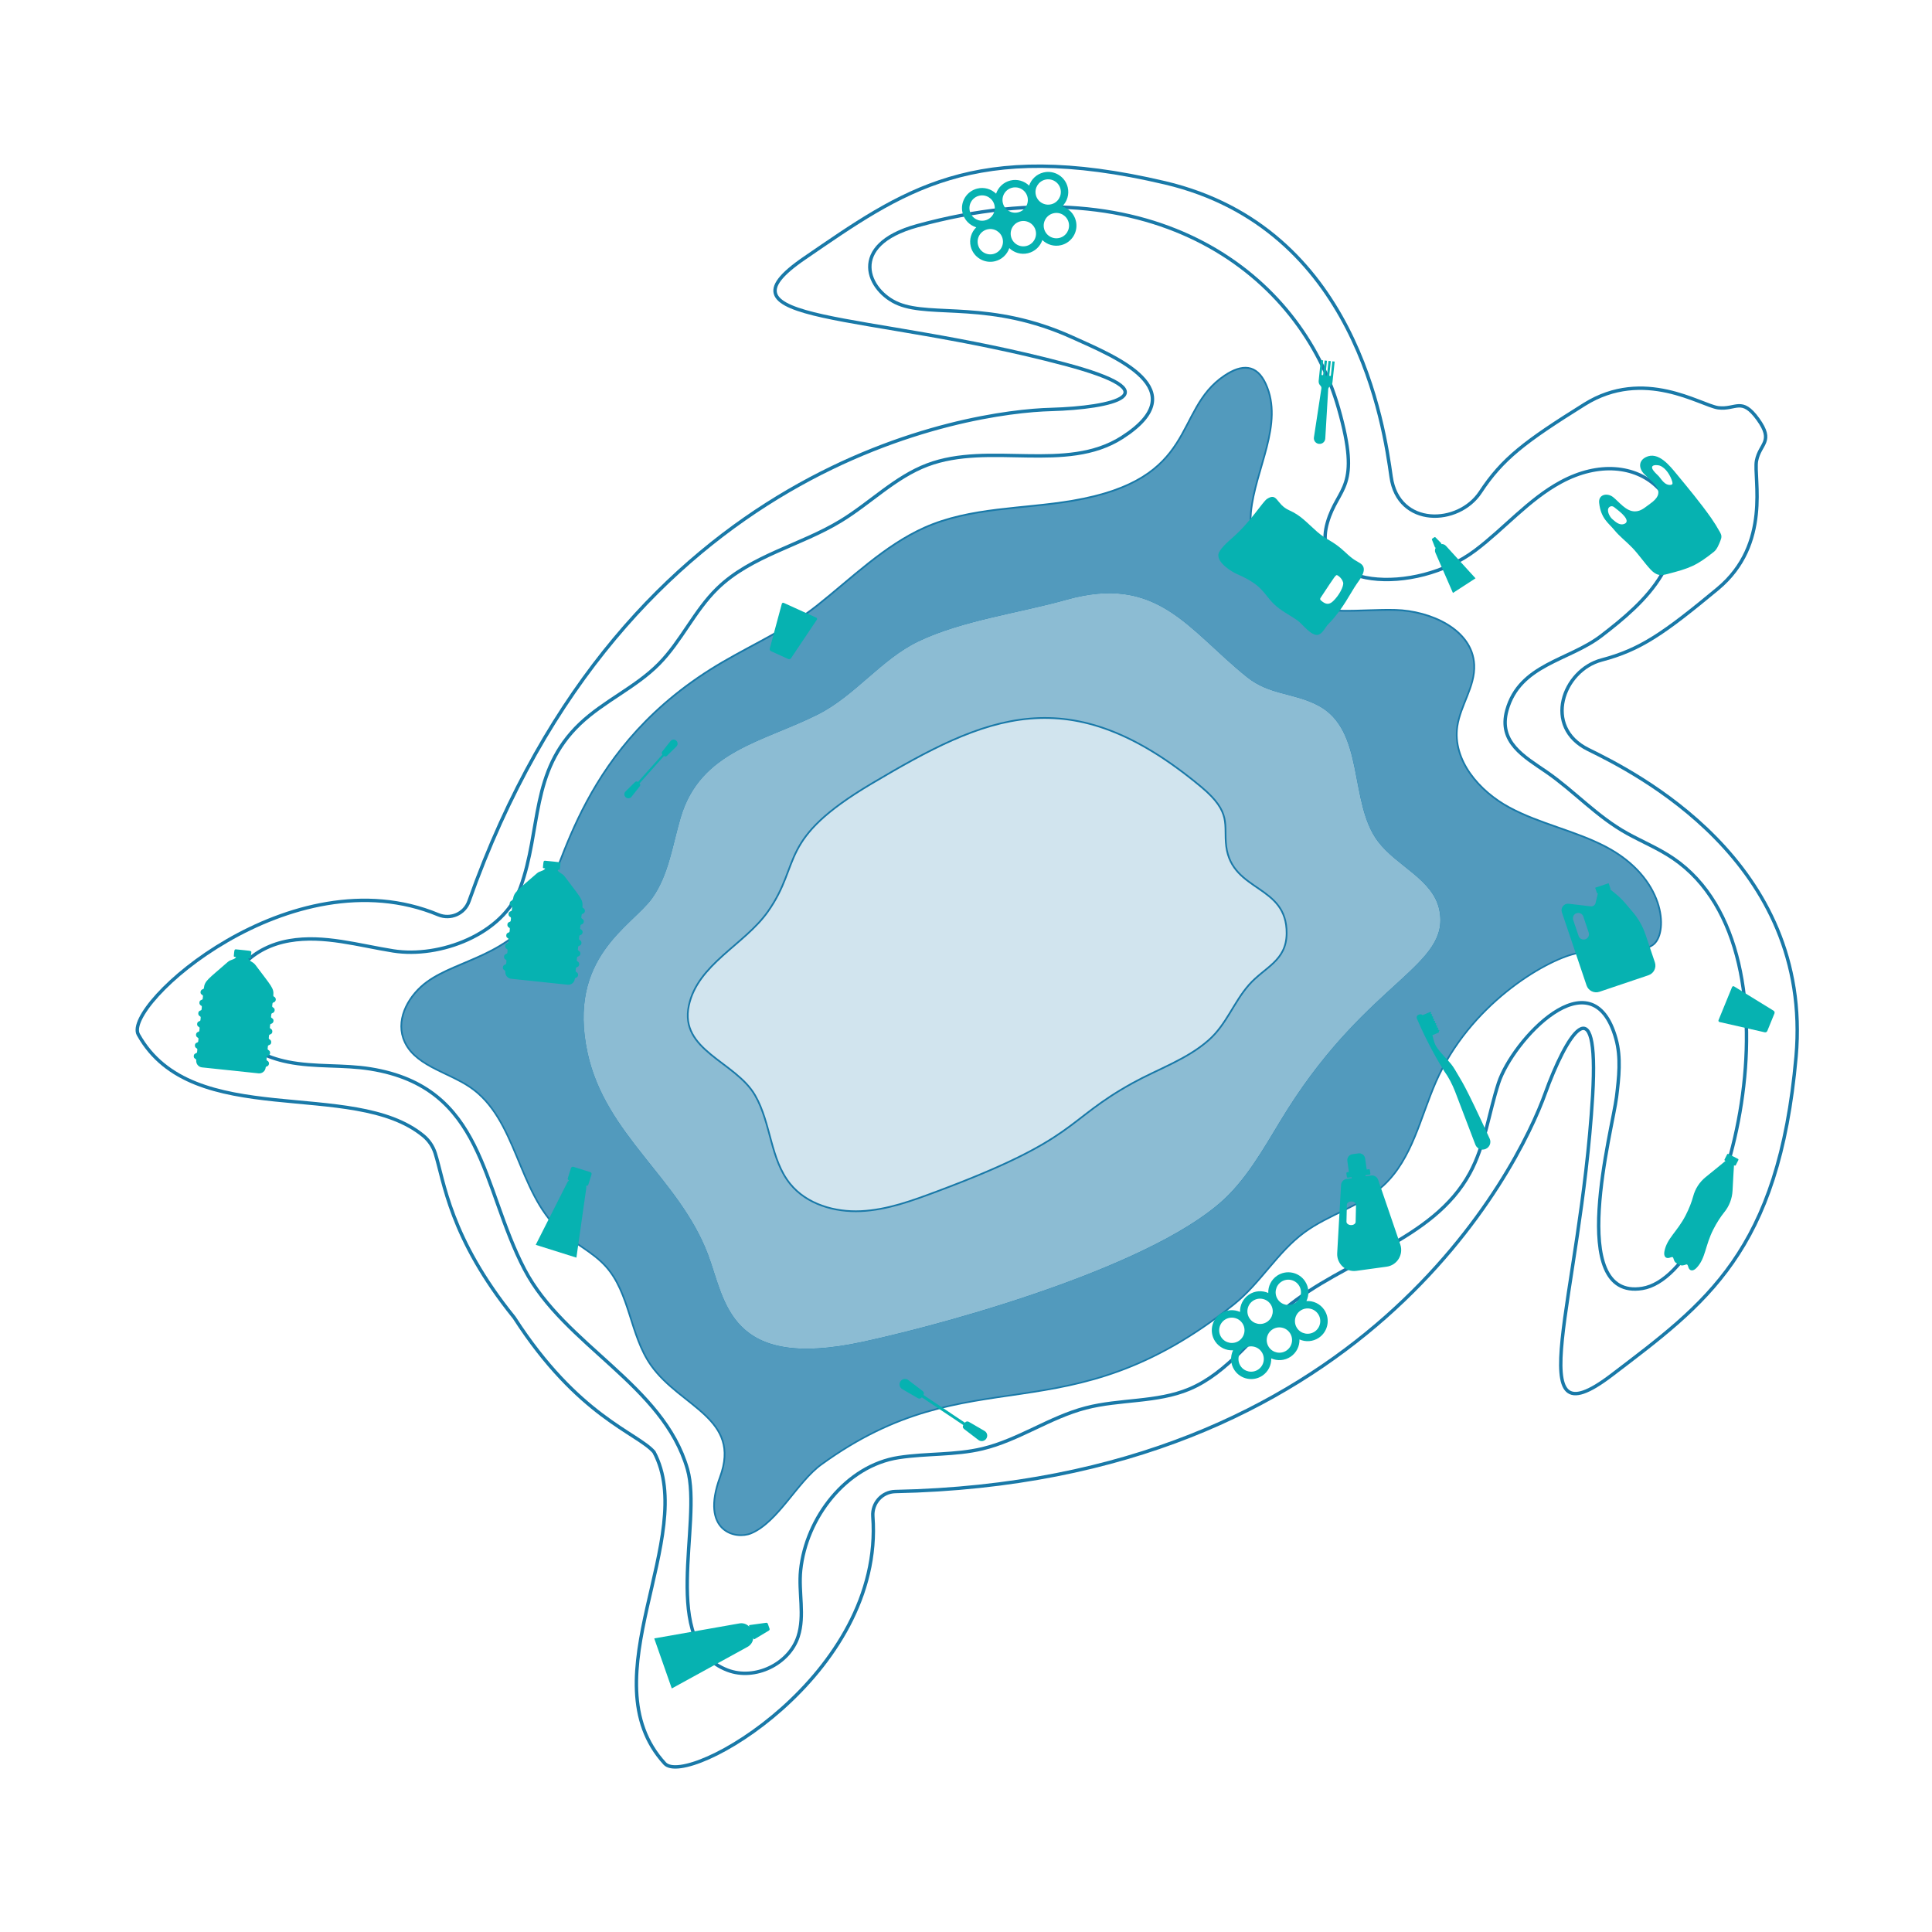 <?xml version="1.0" encoding="utf-8"?>
<!-- Generator: Adobe Illustrator 24.3.0, SVG Export Plug-In . SVG Version: 6.00 Build 0)  -->
<svg version="1.1" xmlns="http://www.w3.org/2000/svg" xmlns:xlink="http://www.w3.org/1999/xlink" x="0px" y="0px"
	 viewBox="0 0 566.93 566.93" style="enable-background:new 0 0 566.93 566.93;" xml:space="preserve">
<style type="text/css">
	.st0{fill:#D1E4EE;}
	.st1{fill:none;stroke:#1979A8;stroke-miterlimit:10;}
	.st2{display:none;}
	.st3{display:inline;}
	.st4{fill:#06B2B1;}
	.st5{display:inline;fill:#06B2B1;}
	.st6{fill:#8CBCD3;}
	.st7{fill:#529ABD;}
	.st8{display:inline;fill:#3086B0;}
	.st9{display:inline;fill:#1979A8;}
</style>
<g id="_x30__x25_">
	<path class="st0" d="M366.67,289.18c-4.46,5.08-6.54,11.53-11.78,16.18c-6.45,5.73-14.91,8.52-22.46,12.7
		c-20.17,11.15-15.38,16.08-57.35,31.77c-7.27,2.72-14.69,5.46-22.45,5.82c-7.76,0.36-16.05-2.05-20.94-8.08
		c-5.92-7.28-5.64-17.88-10.32-26.01c-5.67-9.87-22.33-13.12-19.48-26.53c2.61-12.26,16.45-18.01,23.26-27.71
		c10.08-14.36,2.46-20.97,30.55-37.63c33.39-19.8,58.09-31.39,96.98,1.05c9.2,7.69,6.58,11.16,7.4,17.59
		c1.7,13.32,17.84,10.99,17.72,25.57C377.74,282.17,371.24,283.98,366.67,289.18z"/>
	<path class="st1" d="M466.05,219.93c-13.4-6.59-7.45-23.26,3.93-26.26c11.38-3.01,18.18-7.73,34.07-20.9
		c15.83-13.17,10.45-32.42,11.38-37.57c1.01-5.16,5.23-5.51,0.43-12.18c-4.8-6.65-6.45-2.72-11.67-3.36
		c-5.15-0.72-21.76-11.89-39.22-1.01c-17.53,10.95-24.11,15.96-30.56,25.77c-6.45,9.81-24.12,10.3-26.2-4.51
		c-2.08-14.74-10.24-73.01-66.34-86.26c-56.19-13.23-77.17,2.52-105.72,22.05c-28.63,19.55,17.53,15.54,76.01,31.07
		c33,8.73,13.89,12.88-3.65,13.38c-23.55,0.57-125.11,15.01-170.91,144.35c-1.3,3.65-5.4,5.41-8.98,3.93
		c-43.17-17.97-92.78,26.58-88.02,35.17c15.88,28.52,62.94,12.6,83.65,29.69c1.61,1.33,2.81,3.11,3.45,5.1
		c2.61,8.2,4.24,24.79,23.19,48.24c18.76,29.13,36.09,33.78,41.01,39.45c13.25,24.77-19.68,66.49,3.16,91.4
		c6.67,7.29,64.55-25.86,61.07-72.51c-0.28-3.87,2.69-7.2,6.56-7.29c137.18-2.8,182.82-94.68,190.76-116.89
		c5.94-16.46,15.89-33.35,13.89,0.79c-3.66,60.34-21.97,102.92,5.58,81.95c27.56-21.04,49.03-36.01,54.12-93.47
		C532.1,252.58,479.43,226.52,466.05,219.93z"/>
	<path class="st1" d="M481.94,378.07c-22.56,3.66-8.73-46.72-7.58-56.18c0.69-5.7,1.37-11.57-0.18-17.1
		c-6.96-24.96-30.41,0.59-34.45,13.02c-2.86,8.81-3.98,18.28-8.41,26.43c-10.83,19.94-36.82,25.23-54.24,39.79
		c-9.44,7.88-16.75,18.82-28.09,23.58c-9.52,3.99-20.4,2.93-30.38,5.54c-10.54,2.74-19.73,9.44-30.31,11.97
		c-8.03,1.93-16.44,1.33-24.6,2.59c-15.42,2.39-27.17,17.66-28.76,33.08c-0.67,6.47,1.27,13.22-0.73,19.41
		c-2.64,8.15-12.72,12.96-20.72,9.9c-20.36-7.78-7.23-43.2-11.76-58.99c-7.14-24.85-36.17-36.34-47.82-58.64
		c-12.65-24.21-11.72-53.38-45.18-58.8c-8.02-1.3-16.32-0.44-24.29-2.06c-26.09-5.3-21.33-31.79,0.49-35.57
		c10.11-1.75,20.33,1.4,30.47,3c13.57,2.15,32.26-4.77,37.29-18.56c6.24-17.12,2.79-34.08,17.51-48.1
		c7.03-6.69,16.33-10.65,23.14-17.55c6.58-6.66,10.46-15.64,17.17-22.17c9.9-9.64,24.43-12.6,36.24-19.81
		c8.62-5.25,15.91-12.83,25.36-16.41c18.21-6.9,40.72,2.43,57.12-8.05c22.05-14.1-2.04-23.71-14.39-29.32
		c-24.16-11-41.31-5.87-51.19-9.91c-9.04-3.69-15.2-17.24,5.49-22.92c70.08-19.24,112.65,15,123.63,53.51
		c6.86,24.01-0.14,22.76-3.26,33.62c-5.63,19.62,25.77,21.4,43.35,8.17c8.6-6.47,15.7-14.98,25.16-20.09
		c22.63-12.25,42.13,6.22,29.5,27.35c-4.24,7.09-11.17,12.82-17.65,17.79c-9.48,7.28-23.95,8.31-27.69,21.85
		c-2.59,9.37,5.1,13.59,11.61,18.07c8.17,5.64,14.81,13.14,23.73,18.06c4.48,2.47,9.25,4.44,13.48,7.33
		C531.55,279.53,506.74,374.04,481.94,378.07z"/>
	<path class="st1" d="M485.2,276.81c-3.71,3.32-15.98,1.08-22.98,2.76c-9.44,2.25-31.2,15.21-41.11,37.84
		c-4.57,10.44-6.91,22.49-15.27,30.23c-6.62,6.13-15.95,8.44-23.23,13.79c-7.97,5.86-12.98,14.98-20.7,21.14
		c-49.62,39.62-76.36,14.57-121.02,46.95c-7.09,5.12-12.78,16.92-20.57,20.18c-4.39,1.85-14.57-0.45-8.8-16.17
		c6.43-17.51-11.63-20.79-20.28-33.03c-6.19-8.78-6.12-21.13-13.32-29.09c-3.81-4.23-9.24-6.67-13.45-10.5
		c-12.4-11.29-12.51-32.67-26.38-42.1c-6.84-4.66-16.9-6.42-19.54-14.27c-2.01-5.97,1.81-12.54,6.92-16.24
		c9.09-6.59,24.24-7.49,33.47-22.31c6.77-10.87,11.39-47.18,53.36-71.57c9.77-5.68,18.82-9.57,27.71-16.61
		c9.98-7.91,19.62-17.49,31.35-22.75c13.46-6.02,28.82-5.41,43.36-7.88c37.51-6.37,29.55-26.6,44.76-36.77
		c5.06-3.37,9.15-3.26,11.71,2.32c5.36,11.68-3.12,24.78-4.36,37.58c-0.98,10.15,3.5,21.19,12.49,26
		c9.01,4.81,19.94,2.62,30.17,2.91c10.21,0.3,22.36,5.65,22.86,15.86c0.31,6.26-4.05,11.82-4.96,18.03
		c-1.46,10.06,6.48,19.26,15.45,24.07c8.95,4.82,19.2,6.79,28.22,11.49C488.45,257.81,489.17,273.27,485.2,276.81z"/>
	<path class="st1" d="M377.88,325.46c-5.46,8.62-10.19,17.88-17.33,25.16c-19.61,19.95-79.21,37.04-107.37,43.14
		c-39.54,8.57-40.25-12.07-45.45-25.74c-8.49-22.28-30.08-35-35.29-59.02c-6.11-28.14,13.03-37.18,18.92-45.39
		c4.91-6.87,6-15.67,8.41-23.78c5.82-19.51,24.17-22.07,40.25-30.18c10.89-5.48,18.63-16.22,29.42-21.41
		c12.88-6.19,29.71-8.36,43.49-12.25c26.88-7.57,35.7,8.81,53.02,22.7c6.61,5.29,13.66,4.55,20.82,8.3
		c13.93,7.28,8.91,28.46,17.63,39.96c5.52,7.28,16.15,11.1,17.98,20.06C425.7,283.37,401.9,287.51,377.88,325.46z"/>
	<path class="st1" d="M366.67,289.18c-4.46,5.08-6.54,11.53-11.78,16.18c-6.45,5.73-14.91,8.52-22.46,12.7
		c-20.17,11.15-15.38,16.08-57.35,31.77c-7.27,2.72-14.69,5.46-22.45,5.82c-7.76,0.36-16.05-2.05-20.94-8.08
		c-5.92-7.28-5.64-17.88-10.32-26.01c-5.67-9.87-22.33-13.12-19.48-26.53c2.61-12.26,16.45-18.01,23.26-27.71
		c10.08-14.36,2.46-20.97,30.55-37.63c33.39-19.8,58.09-31.39,96.98,1.05c9.2,7.69,6.58,11.16,7.4,17.59
		c1.7,13.32,17.84,10.99,17.72,25.57C377.74,282.17,371.24,283.98,366.67,289.18z"/>
</g>
<g id="Residuos_1_1_" class="st2">
	<g class="st3">
		<path class="st4" d="M354.23,295.59c-0.96-1.77-2.81-3.01-4.97-3.09c-3.25-0.12-5.99,2.42-6.11,5.67
			c-0.08,2.1,0.95,3.98,2.57,5.09c-1.7,0.98-2.87,2.78-2.94,4.88c-0.08,2.1,0.95,3.99,2.57,5.09c-1.7,0.98-2.87,2.79-2.94,4.89
			c-0.12,3.25,2.42,5.99,5.67,6.11c2.16,0.08,4.09-1.01,5.18-2.71c0.96,1.77,2.81,3.01,4.96,3.09c3.25,0.12,5.99-2.42,6.11-5.67
			c0.08-2.1-0.95-3.99-2.57-5.09c1.7-0.98,2.87-2.78,2.94-4.88c0.08-2.1-0.95-3.98-2.57-5.09c1.7-0.98,2.87-2.78,2.94-4.88
			c0.12-3.25-2.42-5.99-5.67-6.11C357.25,292.8,355.32,293.89,354.23,295.59z M362.15,318.86c-0.08,2.05-1.81,3.65-3.86,3.58
			c-2.05-0.08-3.65-1.81-3.58-3.86c0.08-2.05,1.81-3.65,3.86-3.58C360.63,315.08,362.23,316.81,362.15,318.86z M352.01,318.48
			c-0.08,2.05-1.81,3.65-3.86,3.58c-2.05-0.08-3.65-1.81-3.58-3.86c0.08-2.05,1.81-3.65,3.86-3.58
			C350.48,314.7,352.08,316.42,352.01,318.48z M362.53,308.88c-0.08,2.05-1.81,3.65-3.86,3.58c-2.05-0.08-3.65-1.81-3.58-3.86
			c0.08-2.05,1.81-3.65,3.86-3.58C361,305.1,362.61,306.83,362.53,308.88z M352.38,308.5c-0.08,2.05-1.81,3.65-3.86,3.58
			c-2.05-0.08-3.65-1.81-3.58-3.86c0.08-2.05,1.81-3.65,3.86-3.58C350.85,304.72,352.46,306.45,352.38,308.5z M345.32,298.25
			c0.08-2.05,1.81-3.65,3.86-3.58c2.05,0.08,3.65,1.81,3.58,3.86c-0.08,2.05-1.81,3.65-3.86,3.58
			C346.85,302.03,345.24,300.3,345.32,298.25z M362.9,298.91c-0.08,2.05-1.81,3.65-3.86,3.58c-2.05-0.08-3.65-1.81-3.58-3.86
			c0.08-2.05,1.81-3.65,3.86-3.58C361.38,295.13,362.98,296.86,362.9,298.91z"/>
	</g>
	<path class="st5" d="M207.62,295.1l-2.14,3.13c-0.06,0.09-0.04,0.22,0.05,0.29l0,0c0.09,0.06,0.22,0.04,0.29-0.05l2.14-3.13
		l0.51,0.35l-2.14,3.13c-0.06,0.09-0.04,0.22,0.05,0.29l0,0c0.09,0.06,0.22,0.04,0.29-0.05l2.14-3.13l0.51,0.35l-2.14,3.13
		c-0.06,0.09-0.04,0.22,0.05,0.29l0,0c0.09,0.06,0.22,0.04,0.29-0.05l2.14-3.13l0.52,0.35c-0.57,0.83-2.26,3.32-3.17,4.61
		c-0.31,0.44-0.73,0.65-1.17,0.67c-0.29,0.02-0.56,0.16-0.71,0.4l-6.99,11.28c-0.46,0.74-1.43,0.94-2.15,0.45l-0.03-0.02
		c-0.71-0.49-0.87-1.47-0.35-2.16l8-10.59c0.17-0.23,0.21-0.53,0.12-0.81c-0.13-0.42-0.1-0.89,0.21-1.34
		c0.88-1.33,2.58-3.79,3.15-4.62L207.62,295.1z"/>
	<path class="st5" d="M340.64,215.45c2.38,0.11,4.24,1.57,4.16,3.27c-0.08,1.7-2.07,2.98-4.44,2.87c-1.7-0.08-3.13-0.85-3.79-1.9
		c-0.18-0.28-0.47-0.47-0.81-0.47l-12.21,0c-0.84,0-1.51-0.7-1.47-1.54l0-0.03c0.04-0.84,0.77-1.47,1.6-1.4l12.15,1.12
		c0.33,0.03,0.65-0.12,0.85-0.39C337.45,216.01,338.95,215.37,340.64,215.45z"/>
	<path class="st5" d="M271.69,360.06l-8.13-11.19c-0.69-0.94-1.91-1.33-3.01-0.95l-0.1,0.03l-0.75-2.18
		c-0.11-0.32-0.46-0.5-0.79-0.39l-0.75,0.26l-0.59-1.72l5.37-1.85c0.06-0.02,0.09-0.09,0.07-0.15l-0.01-0.01
		c-0.24-0.71-1.02-1.09-1.73-0.84l-7.64,2.62c-0.2,0.07-0.31,0.29-0.24,0.49l0.23,0.68c0.07,0.2,0.29,0.31,0.49,0.24l1.65-0.57
		l0.59,1.72l-0.75,0.26c-0.32,0.11-0.5,0.46-0.39,0.79l0.75,2.18l-0.1,0.03c-1.1,0.38-1.83,1.43-1.79,2.6l0.46,13.82
		c0.11,3.26,3.17,5.75,6.33,4.94c0.14-0.04,0.28-0.08,0.42-0.13l8.02-2.75c0.14-0.05,0.28-0.1,0.41-0.16
		C272.72,366.54,273.61,362.7,271.69,360.06z"/>
	<path class="st5" d="M366.73,272.6c-0.15,0.02-0.29-0.1-0.31-0.25l-0.05-0.46c-0.15-1.5,0.04-3.01,0.58-4.42l1.86-4.95
		c0.07-0.19,0.24-0.32,0.44-0.34l0.21-0.02l-0.03-0.31l-0.07,0.01c-0.08,0.01-0.16-0.05-0.16-0.13l-0.09-0.91
		c-0.03-0.27,0.17-0.51,0.44-0.54l2.05-0.21c0.27-0.03,0.51,0.17,0.54,0.44l0.09,0.91c0.01,0.08-0.05,0.16-0.13,0.16l-0.07,0.01
		l0.03,0.31l0.26-0.03c0.2-0.02,0.4,0.07,0.5,0.25l2.82,4.48c0.8,1.27,1.3,2.71,1.45,4.21l0.05,0.46c0.02,0.15-0.1,0.29-0.25,0.3
		l0,0l0.26,2.58h0c0.15-0.02,0.29,0.1,0.3,0.25l0.13,1.31c0.02,0.15-0.1,0.29-0.25,0.3h0l0.26,2.58l0,0c0.15-0.02,0.29,0.1,0.3,0.25
		l0.13,1.3c0.02,0.15-0.1,0.29-0.25,0.3h0l0.26,2.58l0,0c0.15-0.02,0.29,0.1,0.3,0.25l0.48,4.75c0.12,1.2-0.75,2.27-1.95,2.4
		l-6.36,0.65c-1.2,0.12-2.27-0.75-2.39-1.95l-0.48-4.75c-0.02-0.15,0.1-0.29,0.25-0.31h0l-0.26-2.58h0
		c-0.15,0.02-0.29-0.1-0.31-0.25l-0.13-1.3c-0.02-0.15,0.1-0.29,0.25-0.31h0l-0.26-2.58l0,0c-0.15,0.02-0.29-0.1-0.31-0.25
		l-0.13-1.3c-0.02-0.15,0.1-0.29,0.25-0.31h0L366.73,272.6L366.73,272.6z"/>
	<path class="st5" d="M255.23,237.91l-3.73-1.81c-0.11-0.05-0.25-0.01-0.3,0.1l0,0c-0.05,0.11-0.01,0.25,0.1,0.3l3.73,1.81
		l-0.3,0.61l-3.73-1.81c-0.11-0.05-0.25-0.01-0.3,0.1l0,0c-0.05,0.11-0.01,0.25,0.1,0.3l3.73,1.81l-0.3,0.61l-3.73-1.81
		c-0.11-0.05-0.25-0.01-0.3,0.1l0,0c-0.05,0.11-0.01,0.25,0.1,0.3l3.73,1.81l-0.3,0.62c-1-0.48-3.96-1.91-5.5-2.68
		c-0.53-0.27-0.82-0.69-0.92-1.16c-0.07-0.31-0.26-0.58-0.55-0.7l-13.35-5.73c-0.87-0.37-1.25-1.4-0.84-2.25l0.02-0.03
		c0.41-0.85,1.45-1.19,2.29-0.74l12.77,6.93c0.28,0.15,0.61,0.14,0.89,0c0.43-0.21,0.94-0.25,1.48,0c1.58,0.74,4.52,2.17,5.51,2.66
		L255.23,237.91z"/>
</g>
<g id="_x32_5_x25_">
	<path class="st6" d="M422.36,267.01c-1.83-8.96-12.46-12.78-17.98-20.06c-8.72-11.5-3.71-32.68-17.63-39.96
		c-7.16-3.75-14.21-3-20.82-8.3c-17.31-13.89-26.13-30.28-53.02-22.71c-13.78,3.89-30.61,6.06-43.49,12.25
		c-10.79,5.19-18.53,15.93-29.42,21.41c-16.08,8.11-34.43,10.67-40.25,30.18c-2.41,8.11-3.5,16.91-8.41,23.78
		c-5.89,8.21-25.03,17.24-18.92,45.39c5.22,24.02,26.8,36.74,35.29,59.02c5.2,13.67,5.92,34.31,45.45,25.74
		c28.16-6.1,87.76-23.2,107.37-43.14c7.15-7.28,11.87-16.54,17.33-25.16C401.9,287.51,425.7,283.37,422.36,267.01z M366.67,289.18
		c-4.46,5.08-6.54,11.53-11.78,16.18c-6.45,5.73-14.91,8.52-22.46,12.7c-20.17,11.15-15.38,16.08-57.35,31.77
		c-7.27,2.72-14.69,5.46-22.45,5.82c-7.76,0.36-16.05-2.05-20.94-8.08c-5.92-7.28-5.64-17.88-10.32-26.01
		c-5.67-9.87-22.33-13.12-19.48-26.53c2.61-12.26,16.45-18.01,23.26-27.71c10.08-14.36,2.46-20.97,30.55-37.63
		c33.38-19.8,58.09-31.39,96.98,1.05c9.2,7.69,6.58,11.16,7.4,17.59c1.7,13.32,17.84,10.99,17.72,25.57
		C377.74,282.17,371.24,283.98,366.67,289.18z"/>
</g>
<g id="Residuos_2_1_" class="st2">
	<path class="st5" d="M317.29,360.71l20.39-2.29c0.34-0.04,0.65,0.21,0.69,0.55l0,0.01c0.04,0.34-0.21,0.65-0.55,0.69l-1.92,0.22
		l-0.73,16.94c-0.04,1.02-0.82,1.86-1.84,1.97l-7.28,0.82c-1.01,0.11-1.96-0.53-2.23-1.51l-4.46-16.36l-1.92,0.22
		c-0.34,0.04-0.65-0.21-0.69-0.55l0-0.01C316.7,361.06,316.95,360.75,317.29,360.71z"/>
	<path class="st5" d="M181.47,306.75l-8.11,8.02c-0.68,0.68-1.73,0.83-2.58,0.37l-0.07-0.04l-0.9,1.68
		c-0.13,0.25-0.44,0.34-0.69,0.21l-0.58-0.31l-0.71,1.32l4.13,2.22c0.05,0.03,0.06,0.09,0.04,0.13l-0.01,0.01
		c-0.29,0.55-0.97,0.75-1.52,0.46l-5.87-3.15c-0.16-0.08-0.21-0.28-0.13-0.43l0.28-0.52c0.08-0.16,0.28-0.21,0.43-0.13l1.27,0.68
		l0.71-1.32l-0.58-0.31c-0.25-0.13-0.34-0.44-0.21-0.69l0.9-1.68l-0.07-0.04c-0.85-0.46-1.3-1.41-1.11-2.36l2.21-11.19
		c0.52-2.64,3.34-4.25,5.81-3.18c0.11,0.05,0.22,0.1,0.33,0.16l6.16,3.31c0.11,0.06,0.21,0.12,0.31,0.19
		C183.17,301.61,183.38,304.86,181.47,306.75z"/>
	<path class="st5" d="M182.69,336.26c-0.61-0.2-1.35,0.21-1.91,0.61c-0.94,0.67-2.23,1.51-1.23,2.64c0.75,0.84,2.46,0.73,2.78,2
		c0.17,0.66-0.25,1.35-0.11,2.01c0.18,0.85,1.18,1.25,2.04,1.34c0.87,0.09,1.81,0.03,2.53,0.53c1.18,0.83,1.11,2.71,2.2,3.65
		c0.97,0.84,2.47,0.63,3.61,1.23c1.22,0.63,1.79,2.03,2.57,3.16c0.78,1.13,2.28,2.11,3.46,1.4c0.93-0.56,1.23-1.95,2.27-2.25
		c0.55-0.16,1.26,0.02,1.63-0.42c0.26-0.3,0.21-0.75,0.14-1.15c-0.23-1.38-0.46-2.78-1-4.08c-0.53-1.3-1.4-2.5-2.63-3.18
		c-0.9-0.5-1.96-0.69-2.82-1.24c-1.84-1.17-2.34-3.47-3.54-5.15c-1.15-1.62-3.73-3.04-5.53-3.81c-0.53,0.87-0.77,1.9-0.68,2.92
		c-0.59-0.4-1.18-0.8-1.77-1.2c-0.66,0.07-0.44,1.45-1.11,1.49c-0.27,0.01-0.46-0.24-0.69-0.38
		C182.86,336.33,182.77,336.29,182.69,336.26z"/>
	<path class="st5" d="M363.53,207.46c-0.81,0.21-1.34,1.17-1.68,2c-0.57,1.39-1.41,3.22,0.48,3.77c1.42,0.41,3.22-0.9,4.46,0.27
		c0.64,0.61,0.66,1.66,1.28,2.3c0.79,0.82,2.17,0.56,3.19,0.06c1.02-0.5,2.03-1.22,3.16-1.17c1.88,0.09,3.11,2.22,4.97,2.51
		c1.66,0.26,3.17-1.02,4.84-1.16c1.79-0.15,3.38,1,5.03,1.7c1.65,0.7,3.99,0.74,4.8-0.86c0.64-1.26,0-3.01,0.95-4.06
		c0.5-0.56,1.41-0.85,1.51-1.59c0.07-0.51-0.29-0.98-0.64-1.36c-1.21-1.37-2.44-2.75-3.93-3.81c-1.49-1.06-3.29-1.79-5.11-1.69
		c-1.34,0.08-2.64,0.6-3.98,0.59c-2.84-0.02-4.99-2.21-7.48-3.23c-2.4-0.99-6.24-0.77-8.75-0.37c0.02,1.33,0.47,2.64,1.27,3.7
		c-0.93-0.03-1.86-0.06-2.78-0.1c-0.68,0.53,0.52,1.91-0.19,2.41c-0.29,0.2-0.68,0.06-1.03,0.05
		C363.77,207.41,363.65,207.43,363.53,207.46z"/>
	<path class="st5" d="M239.96,391.25c0.19,0.14,0.23,0.41,0.1,0.61l6.45,4.31c0.13-0.19,0.4-0.25,0.6-0.14l2.45,1.42
		c0.42,0.24,0.55,0.79,0.28,1.19l-0.01,0.02c-0.27,0.4-0.82,0.5-1.21,0.2l-2.25-1.72c-0.19-0.14-0.23-0.41-0.1-0.61l-6.45-4.31
		c-0.13,0.19-0.4,0.26-0.6,0.14l-2.45-1.42c-0.42-0.24-0.55-0.79-0.28-1.19l0.01-0.02c0.27-0.4,0.82-0.5,1.21-0.2L239.96,391.25z"/>
	<path class="st5" d="M188.12,268.84c0.17,0.13,0.21,0.36,0.09,0.54l5.73,3.83c0.12-0.17,0.35-0.23,0.53-0.12l2.18,1.26
		c0.37,0.22,0.48,0.7,0.25,1.06l-0.01,0.01c-0.24,0.36-0.73,0.44-1.07,0.18l-2-1.53c-0.17-0.13-0.21-0.36-0.09-0.54l-5.73-3.83
		c-0.12,0.17-0.35,0.23-0.53,0.12l-2.18-1.26c-0.37-0.22-0.48-0.7-0.25-1.06l0.01-0.01c0.24-0.36,0.73-0.44,1.07-0.18L188.12,268.84
		z"/>
	<path class="st5" d="M306.45,193.19c3.72-4.47,2.96-7.61,3.35-10.87c0.41-3.41,0-6.15,0.16-9.59c0.16-3.52,0.95-6.97,1.13-10.49
		c0.06-1.19-0.04-2.44-0.65-3.46c-0.58-0.97-1.56-1.62-2.52-2.21c-7.15-4.42-9.61-5.64-17.94-6.74c-1.44-0.19-3.28,0.59-4.6,1.13
		c-0.54,0.22-1.09,0.48-1.47,0.92c-0.36,0.41-0.54,0.95-0.7,1.47c-0.61,1.94-1.11,3.91-1.5,5.9c-1.33,6.78-2.11,13.72-2.93,20.61
		c-0.46,3.94-1.46,10.83,3.36,12.59c2.93,1.07,4.97-0.91,4.99-4.13c0.02-5.64-0.81-10.43,6.51-8.98c2.19,0.44,4.29,0.42,5.92,2.14
		c2.3,2.42,1.47,6.67,1.75,9.54C301.58,193.72,304.39,195.67,306.45,193.19z M282.82,188.33c-0.71,0.03-1.73-1.22-1.98-1.79
		c-0.99-2.24-0.06-5.52,1.09-7.53c0.44-0.77,0.87-0.73,1.31-0.34c1.56,1.37,0.92,3.5,0.71,5.27c-0.01,0.07-0.01,0.17-0.02,0.27
		C283.89,185.39,284.1,188.28,282.82,188.33z M307.39,185.66c0.05,1.26-0.84,3.95-2.5,3.75c-0.46-0.06-0.88-0.38-1.06-0.81
		c-0.1-0.24-0.12-0.51-0.15-0.77c-0.11-1.29-0.84-6.31,0.93-6.88c0.27-0.09,0.57-0.03,0.84,0.08c1.7,0.66,1.86,2.64,1.92,4.25
		C307.38,185.41,307.38,185.53,307.39,185.66z"/>
</g>
<g id="_x35_0_x25_">
	<path class="st7" d="M471.06,248.69c-9.01-4.71-19.26-6.67-28.22-11.49c-8.96-4.81-16.91-14.01-15.45-24.07
		c0.91-6.21,5.28-11.77,4.96-18.03c-0.5-10.21-12.65-15.56-22.86-15.86c-10.22-0.29-21.15,1.9-30.17-2.91
		c-8.99-4.81-13.47-15.85-12.49-26c1.23-12.8,9.72-25.9,4.36-37.58c-2.56-5.58-6.65-5.69-11.71-2.32
		c-15.21,10.16-7.25,30.39-44.76,36.77c-14.54,2.47-29.9,1.86-43.36,7.88c-11.73,5.26-21.37,14.84-31.35,22.75
		c-8.89,7.04-17.94,10.93-27.71,16.61c-41.97,24.39-46.59,60.7-53.36,71.57c-9.23,14.82-24.38,15.73-33.47,22.31
		c-5.11,3.7-8.94,10.27-6.92,16.24c2.64,7.84,12.7,9.61,19.54,14.27c13.86,9.43,13.98,30.81,26.38,42.1
		c4.21,3.83,9.63,6.27,13.45,10.5c7.2,7.96,7.13,20.31,13.32,29.09c8.65,12.24,26.72,15.51,20.28,33.03
		c-5.77,15.71,4.41,18.02,8.8,16.17c7.79-3.26,13.48-15.06,20.57-20.18c44.66-32.38,71.4-7.33,121.02-46.95
		c7.72-6.16,12.73-15.28,20.7-21.14c7.28-5.35,16.61-7.66,23.23-13.79c8.36-7.74,10.7-19.79,15.27-30.23
		c9.91-22.63,31.67-35.58,41.11-37.84c7-1.67,19.26,0.57,22.98-2.76C489.17,273.27,488.45,257.81,471.06,248.69z M377.88,325.46
		c-5.46,8.62-10.19,17.88-17.33,25.16c-19.61,19.95-79.22,37.04-107.37,43.14c-39.54,8.57-40.25-12.07-45.45-25.74
		c-8.49-22.28-30.08-35-35.29-59.02c-6.11-28.14,13.03-37.18,18.92-45.39c4.91-6.87,6-15.67,8.41-23.78
		c5.82-19.51,24.17-22.07,40.25-30.18c10.89-5.48,18.63-16.22,29.42-21.41c12.88-6.19,29.71-8.36,43.49-12.25
		c26.88-7.57,35.7,8.81,53.02,22.71c6.61,5.29,13.66,4.55,20.82,8.3c13.93,7.28,8.91,28.46,17.63,39.96
		c5.52,7.28,16.15,11.1,17.98,20.06C425.7,283.37,401.9,287.51,377.88,325.46z"/>
</g>
<g id="Residuos_3">
	<path class="st4" d="M458.32,267.69c11.39,33.76-3.13-9.29,7.24,21.47c0.53,1.56,2.22,2.4,3.78,1.87l14.4-4.86
		c1.56-0.53,2.4-2.22,1.87-3.78l-2.74-8.13c-0.82-2.43-2.09-4.68-3.75-6.63l-2.29-2.69c-0.76-0.9-1.61-1.73-2.52-2.48l-1.87-1.53
		l0.18-0.06l-0.58-1.7l-3.95,1.33l0.57,1.7l0.23-0.08l-0.68,2.85c-0.15,0.64-0.76,1.07-1.42,0.99l-6.49-0.76
		C458.95,265.06,457.88,266.38,458.32,267.69z M466.19,273.65c0.27,0.81-0.16,1.69-0.97,1.96l-0.03,0.01
		c-0.81,0.27-1.69-0.16-1.96-0.97l-1.59-4.71c-0.27-0.81,0.16-1.69,0.98-1.96l0.03-0.01c0.81-0.27,1.69,0.16,1.96,0.97
		L466.19,273.65z"/>
	<path class="st4" d="M166.39,347.15c0.14-0.3,0.33-0.56,0.56-0.78c-0.27-0.11-0.42-0.39-0.33-0.66l0.94-2.98
		c0.09-0.28,0.4-0.43,0.7-0.34l4.94,1.56c0.3,0.09,0.47,0.4,0.38,0.68l-0.94,2.98c-0.08,0.26-0.37,0.41-0.65,0.35
		c0.06,0.31,0.07,0.63,0.01,0.96l-2.85,20.08c0,0.02-0.03,0.04-0.05,0.03l-11.85-3.73c-0.02-0.01-0.03-0.03-0.02-0.06L166.39,347.15
		z"/>
	<path class="st4" d="M149.56,265.05c0.05-0.43,0.35-0.72,0.7-0.8c0.15-0.03,0.26-0.14,0.28-0.32c0.23-2.16,1.23-2.59,7-7.65
		c0.89-0.78,1.91-0.63,2.41-1.38c0.14-0.21-0.68,0.04-0.63-0.38c0.15-1.45,0.09-2.01,0.62-1.95c4.24,0.45,4.58,0.34,4.52,0.89
		c-0.17,1.56-0.12,1.82-0.42,1.79c-0.23-0.02-0.5-0.09-0.45,0.04c0.34,0.84,1.36,0.9,2.07,1.85c4.64,6.21,5.48,6.8,5.25,8.94
		c-0.02,0.18,0.07,0.31,0.21,0.37c0.77,0.36,0.66,1.52-0.18,1.71c-0.32,0.08-0.28,0.34-0.36,1.07c-0.05,0.47,0.82,0.37,0.72,1.26
		c-0.05,0.43-0.35,0.72-0.7,0.8c-0.32,0.08-0.28,0.34-0.36,1.07c-0.05,0.47,0.82,0.37,0.72,1.26c-0.05,0.43-0.35,0.72-0.7,0.8
		c-0.15,0.03-0.26,0.15-0.28,0.3c-0.08,0.73-0.17,0.98,0.13,1.12c0.33,0.15,0.56,0.5,0.51,0.93c-0.09,0.89-0.92,0.61-0.97,1.08
		c-0.08,0.73-0.17,0.98,0.13,1.12c0.33,0.15,0.56,0.5,0.51,0.93c-0.09,0.89-0.92,0.62-0.97,1.08c-0.08,0.74-0.17,0.98,0.13,1.12
		c0.33,0.15,0.56,0.5,0.51,0.93c-0.09,0.89-0.92,0.62-0.97,1.09c-0.08,0.73-0.17,0.98,0.13,1.12c0.78,0.36,0.65,1.52-0.18,1.71
		c-0.32,0.07-0.29,0.46-0.28,0.32c-0.11,1.05-1.05,1.8-2.09,1.69c-0.17-0.02-16.73-1.76-16.59-1.75c-1.04-0.11-1.8-1.05-1.69-2.09
		c0.05-0.52-0.82-0.37-0.72-1.3c0.09-0.89,0.92-0.61,0.97-1.09c0.08-0.73,0.17-0.98-0.13-1.12c-0.33-0.15-0.56-0.5-0.51-0.93
		c0.09-0.89,0.92-0.61,0.97-1.08c0.08-0.73,0.17-0.98-0.13-1.12c-0.77-0.36-0.66-1.52,0.18-1.71c0.32-0.08,0.28-0.34,0.36-1.07
		c0.05-0.48-0.82-0.36-0.72-1.28c0.09-0.89,0.92-0.61,0.97-1.09c0.08-0.73,0.17-0.98-0.13-1.12c-0.33-0.15-0.56-0.5-0.51-0.93
		c0.09-0.89,0.92-0.62,0.97-1.08c0.08-0.73,0.17-0.98-0.13-1.12c-0.33-0.15-0.56-0.5-0.51-0.93c0.09-0.89,0.92-0.61,0.97-1.08
		l0.08-0.77C150.33,265.84,149.47,265.94,149.56,265.05z"/>
	<path class="st4" d="M427,320.34l5.94,15.57c0.47,1.18,1.82,1.75,2.99,1.25l0.04-0.02c1.17-0.5,1.69-1.87,1.16-3.02
		c-7.65-16.62-8.04-16.48-9.7-19.41c-0.64-1.14-1.35-2.24-2.24-3.2c-4.3-4.65-4-4.55-4.85-7.6c-0.02-0.07,0-0.14,0.06-0.16l1.7-0.73
		c0.12-0.05,0.18-0.2,0.13-0.32l0,0c-0.03-0.06,0-0.13,0.06-0.16h0c0.06-0.03,0.09-0.1,0.06-0.16l-0.05-0.11
		c-0.03-0.06-0.1-0.09-0.16-0.06l0,0c-0.06,0.03-0.13,0-0.16-0.06l-0.05-0.11c-0.03-0.06,0-0.13,0.06-0.16l0,0
		c0.06-0.03,0.09-0.1,0.06-0.16l-0.05-0.11c-0.03-0.06-0.1-0.09-0.16-0.06l0,0c-0.06,0.03-0.13,0-0.16-0.06l-0.05-0.11
		c-0.03-0.06,0-0.14,0.06-0.16l0,0c0.06-0.03,0.09-0.1,0.06-0.16l-0.05-0.11c-0.03-0.06-0.1-0.09-0.16-0.06l0,0
		c-0.06,0.03-0.13,0-0.16-0.06l-0.05-0.11c-0.03-0.06,0-0.13,0.06-0.16l0,0c0.06-0.03,0.09-0.1,0.06-0.16l-0.05-0.11
		c-0.03-0.06-0.1-0.09-0.16-0.06l0,0c-0.06,0.03-0.13,0-0.16-0.06l-0.05-0.11c-0.03-0.06,0-0.13,0.06-0.16l0,0
		c0.06-0.03,0.09-0.1,0.06-0.16l-0.05-0.11c-0.03-0.06-0.1-0.09-0.16-0.06l0,0c-0.06,0.03-0.13,0-0.16-0.06l-0.05-0.11
		c-0.03-0.06,0-0.13,0.06-0.16l0,0c0.06-0.03,0.09-0.1,0.06-0.16l-0.05-0.11c-0.03-0.06-0.1-0.09-0.16-0.06l0,0
		c-0.06,0.03-0.13,0-0.16-0.06l-0.05-0.11c-0.03-0.06,0-0.13,0.06-0.16l0,0c0.06-0.03,0.09-0.1,0.06-0.16l-0.05-0.11
		c-0.03-0.06-0.1-0.09-0.16-0.06l0,0c-0.06,0.03-0.13,0-0.16-0.06l-0.05-0.11c-0.03-0.06,0-0.13,0.06-0.16l0,0
		c0.06-0.03,0.09-0.1,0.06-0.16l-0.05-0.11c-0.03-0.06-0.1-0.09-0.16-0.06l0,0c-0.06,0.03-0.13,0-0.16-0.06l-0.05-0.11
		c-0.03-0.06,0-0.13,0.06-0.16l0,0c0.06-0.03,0.09-0.1,0.06-0.16l0,0c-0.05-0.12-0.2-0.18-0.32-0.13l-2.13,0.91
		c-0.05,0.02-0.1,0.01-0.14-0.03c-0.31-0.35-0.84-0.18-1.16-0.04l-0.01,0c-0.41,0.18-0.61,0.66-0.43,1.08
		c2.97,6.96,6.16,12.44,8.04,15.46C425.13,316.15,426.16,318.21,427,320.34z"/>
	<path class="st4" d="M398.01,372.92l8.88-1.22c3.09-0.42,5.02-3.56,4.01-6.51l-6.49-18.97c-0.29-0.86-1.16-1.4-2.06-1.27
		l-1.62,0.22l-0.04-0.31l1.19-0.16c0.16-0.02,0.27-0.17,0.24-0.32l-0.14-1.04c-0.02-0.16-0.17-0.27-0.32-0.24l-0.62,0.09l-0.45-3.25
		c-0.13-0.95-1.01-1.62-1.97-1.49l-1.76,0.24c-0.96,0.13-1.62,1.01-1.49,1.97l0.45,3.25l-0.5,0.07c-0.16,0.02-0.27,0.17-0.24,0.32
		l0.14,1.04c0.02,0.16,0.17,0.26,0.32,0.24l1.08-0.15l0.04,0.31l-1.5,0.21c-0.9,0.12-1.59,0.87-1.64,1.78l-1.13,20.01
		C392.22,370.85,394.93,373.35,398.01,372.92z M395.11,358.49l0.12-5c0.01-0.53,0.61-0.95,1.35-0.93h0.03c0.73,0.02,1.32,0.46,1.3,1
		l-0.11,5c-0.01,0.53-0.62,0.95-1.35,0.93l-0.03,0C395.68,359.47,395.1,359.02,395.11,358.49z"/>
	<path class="st4" d="M226.24,191.08l5.06,2.3c0.29,0.13,0.64,0.03,0.82-0.23l7.58-11.31c0.14-0.21,0.06-0.49-0.17-0.59l-9.55-4.34
		c-0.23-0.1-0.49,0.02-0.56,0.26l-3.54,13.14C225.79,190.63,225.95,190.95,226.24,191.08z"/>
	<path class="st4" d="M270.78,408.21c0.36,0.27,0.44,0.77,0.2,1.14l12.17,8.13c0.25-0.37,0.75-0.48,1.13-0.26l4.62,2.68
		c0.79,0.46,1.03,1.49,0.52,2.25l-0.02,0.03c-0.51,0.76-1.55,0.93-2.28,0.38l-4.25-3.25c-0.36-0.27-0.44-0.77-0.2-1.14l-12.17-8.13
		c-0.25,0.37-0.75,0.48-1.13,0.26l-4.62-2.68c-0.79-0.46-1.03-1.49-0.52-2.25l0.02-0.03c0.51-0.76,1.55-0.93,2.28-0.38
		L270.78,408.21z"/>
	<path class="st4" d="M186.36,229.48c0.23-0.23,0.61-0.24,0.85-0.03l7.17-8.03c-0.24-0.22-0.27-0.59-0.07-0.85l2.43-3.09
		c0.42-0.53,1.19-0.6,1.69-0.15l0.02,0.02c0.5,0.45,0.52,1.23,0.04,1.7l-2.8,2.76c-0.23,0.23-0.61,0.24-0.85,0.03l-7.17,8.03
		c0.24,0.22,0.27,0.59,0.07,0.85l-2.43,3.09c-0.41,0.53-1.19,0.6-1.69,0.15l-0.02-0.02c-0.5-0.45-0.52-1.23-0.04-1.7L186.36,229.48z
		"/>
	<path class="st4" d="M378.29,149.73c-3.86-1.73-3.38-5.32-6.46-3.35c-1.33,0.84-4.77,6.72-10.28,11.51
		c-1.19,1.03-3.86,3.4-4.03,4.83c-0.3,2.5,3.93,5.07,5.56,5.78c7.52,3.26,7.56,5.64,10.74,8.75c2.04,2,4.66,3.22,6.97,4.86
		c1.4,0.99,4.12,4.82,6.15,4.12c1.27-0.44,1.96-2.2,2.85-3.09c4.23-4.27,6.61-9.36,8.31-11.77c1.13-1.6,3.44-4.5,1.09-6.05
		c-1.28-0.85-1.82-0.81-4.4-3.24c-3.76-3.54-5.34-3.45-8.29-6.04C383.2,153.13,381.76,151.28,378.29,149.73z M392.51,168.86
		c-0.29-0.18,1.22,0.55,1.62,2.06c0.27,1.03-1.17,3.83-2.97,5.51c-1.24,1.16-2.26,0.91-3.59-0.28c-0.19-0.17-0.23-0.45-0.09-0.67
		C391.99,168.68,391.97,168.53,392.51,168.86z"/>
</g>
<g id="_x37_5_x25__1_" class="st2">
	<path class="st8" d="M466.05,219.93c-13.4-6.59-7.45-23.26,3.93-26.26c11.38-3.01,18.18-7.73,34.07-20.9
		c15.83-13.17,10.45-32.42,11.38-37.57c1.01-5.16,5.23-5.51,0.43-12.18c-4.8-6.65-6.45-2.72-11.67-3.36
		c-5.15-0.72-21.76-11.89-39.22-1.01c-17.53,10.95-24.11,15.96-30.56,25.77c-6.45,9.81-24.12,10.3-26.2-4.51
		c-2.08-14.74-10.24-73.01-66.34-86.26c-56.19-13.23-77.17,2.52-105.72,22.05c-28.63,19.55,17.53,15.54,76.01,31.07
		c33,8.73,13.89,12.88-3.65,13.38c-23.55,0.57-125.11,15.01-170.91,144.35c-1.3,3.65-5.4,5.41-8.98,3.93
		c-43.17-17.97-92.78,26.58-88.02,35.17c15.88,28.52,62.94,12.6,83.65,29.69c1.61,1.33,2.81,3.11,3.45,5.1
		c2.61,8.2,4.24,24.79,23.19,48.24c18.76,29.13,36.09,33.78,41.01,39.45c13.25,24.77-19.68,66.49,3.16,91.4
		c6.67,7.29,64.55-25.86,61.07-72.51c-0.28-3.87,2.69-7.2,6.56-7.29c137.18-2.8,182.82-94.68,190.76-116.89
		c5.94-16.46,15.89-33.35,13.89,0.79c-3.66,60.34-21.97,102.92,5.58,81.95c27.56-21.04,49.03-36.01,54.12-93.47
		C532.1,252.58,479.43,226.52,466.05,219.93z M485.2,276.81c-3.71,3.32-15.98,1.08-22.98,2.76c-9.44,2.25-31.2,15.21-41.11,37.84
		c-4.57,10.44-6.91,22.49-15.27,30.23c-6.62,6.13-15.95,8.44-23.23,13.79c-7.97,5.86-12.98,14.98-20.7,21.14
		c-49.62,39.62-76.36,14.57-121.02,46.95c-7.09,5.12-12.78,16.92-20.57,20.18c-4.39,1.85-14.57-0.45-8.8-16.17
		c6.43-17.51-11.63-20.79-20.28-33.03c-6.19-8.78-6.12-21.13-13.32-29.09c-3.81-4.23-9.24-6.67-13.45-10.5
		c-12.4-11.29-12.51-32.67-26.38-42.1c-6.84-4.66-16.9-6.42-19.54-14.27c-2.01-5.97,1.81-12.54,6.92-16.24
		c9.09-6.59,24.24-7.49,33.47-22.31c6.77-10.87,11.39-47.18,53.36-71.57c9.77-5.68,18.82-9.57,27.71-16.61
		c9.98-7.91,19.62-17.49,31.35-22.75c13.46-6.02,28.82-5.41,43.36-7.88c37.51-6.37,29.55-26.6,44.76-36.77
		c5.06-3.37,9.15-3.26,11.71,2.32c5.36,11.68-3.12,24.78-4.36,37.58c-0.98,10.15,3.5,21.19,12.49,26
		c9.01,4.81,19.94,2.62,30.17,2.91c10.21,0.3,22.36,5.65,22.86,15.86c0.31,6.26-4.05,11.82-4.96,18.03
		c-1.46,10.06,6.48,19.26,15.45,24.07c8.95,4.82,19.2,6.79,28.22,11.49C488.45,257.81,489.17,273.27,485.2,276.81z"/>
</g>
<g id="Residuos_4">
	<path class="st4" d="M58.85,291.06c0.05-0.43,0.35-0.72,0.7-0.8c0.15-0.03,0.26-0.14,0.28-0.32c0.23-2.16,1.23-2.59,7-7.65
		c0.89-0.78,1.91-0.63,2.41-1.38c0.14-0.21-0.68,0.04-0.63-0.38c0.15-1.45,0.09-2.01,0.62-1.95c4.24,0.45,4.58,0.34,4.52,0.89
		c-0.17,1.56-0.12,1.82-0.42,1.79c-0.23-0.02-0.5-0.09-0.45,0.04c0.34,0.84,1.36,0.9,2.07,1.85c4.64,6.21,5.48,6.8,5.25,8.94
		c-0.02,0.18,0.07,0.31,0.21,0.37c0.77,0.36,0.66,1.52-0.18,1.71c-0.32,0.08-0.28,0.34-0.36,1.07c-0.05,0.47,0.82,0.37,0.72,1.26
		c-0.05,0.43-0.35,0.72-0.7,0.8c-0.32,0.08-0.28,0.34-0.36,1.07c-0.05,0.47,0.82,0.37,0.72,1.26c-0.05,0.43-0.35,0.72-0.7,0.8
		c-0.15,0.03-0.26,0.15-0.28,0.3c-0.08,0.73-0.17,0.98,0.13,1.12c0.33,0.15,0.56,0.5,0.51,0.93c-0.09,0.89-0.92,0.61-0.97,1.08
		c-0.08,0.73-0.17,0.98,0.13,1.12c0.33,0.15,0.56,0.5,0.51,0.93c-0.09,0.89-0.92,0.62-0.97,1.08c-0.08,0.74-0.17,0.98,0.13,1.12
		c0.33,0.15,0.56,0.5,0.51,0.93c-0.09,0.89-0.92,0.62-0.97,1.09c-0.08,0.73-0.17,0.98,0.13,1.12c0.78,0.36,0.65,1.52-0.18,1.71
		c-0.32,0.07-0.29,0.46-0.28,0.32c-0.11,1.05-1.05,1.8-2.09,1.69c-0.17-0.02-16.73-1.76-16.59-1.75c-1.04-0.11-1.8-1.05-1.69-2.09
		c0.05-0.52-0.82-0.37-0.72-1.3c0.09-0.89,0.92-0.61,0.97-1.09c0.08-0.73,0.17-0.98-0.13-1.12c-0.33-0.15-0.56-0.5-0.51-0.93
		c0.09-0.89,0.92-0.61,0.97-1.08c0.08-0.73,0.17-0.98-0.13-1.12c-0.77-0.36-0.66-1.52,0.18-1.71c0.32-0.08,0.28-0.34,0.36-1.07
		c0.05-0.48-0.82-0.36-0.72-1.28c0.09-0.89,0.92-0.61,0.97-1.09c0.08-0.73,0.17-0.98-0.13-1.12c-0.33-0.15-0.56-0.5-0.51-0.93
		c0.09-0.89,0.92-0.62,0.97-1.08c0.08-0.73,0.17-0.98-0.13-1.12c-0.33-0.15-0.56-0.5-0.51-0.93c0.09-0.89,0.92-0.61,0.97-1.08
		l0.08-0.77C59.62,291.85,58.75,291.95,58.85,291.06z"/>
	<g>
		<path class="st4" d="M383.36,381.78c0.87-1.82,0.78-4.04-0.42-5.83c-1.81-2.7-5.48-3.42-8.18-1.61c-1.74,1.17-2.66,3.11-2.6,5.07
			c-1.79-0.79-3.94-0.68-5.68,0.49c-1.74,1.17-2.66,3.11-2.6,5.07c-1.79-0.79-3.94-0.68-5.68,0.49c-2.7,1.81-3.42,5.48-1.61,8.18
			c1.2,1.79,3.23,2.71,5.24,2.6c-0.87,1.82-0.78,4.04,0.42,5.83c1.81,2.7,5.49,3.42,8.18,1.61c1.74-1.17,2.66-3.11,2.61-5.07
			c1.79,0.8,3.94,0.68,5.68-0.49c1.74-1.17,2.66-3.11,2.6-5.07c1.79,0.79,3.94,0.68,5.68-0.49c2.7-1.81,3.42-5.48,1.61-8.18
			C387.4,382.58,385.38,381.66,383.36,381.78z M369.21,401.88c-1.7,1.14-4.02,0.69-5.16-1.01c-1.14-1.7-0.69-4.02,1.01-5.16
			c1.7-1.14,4.02-0.69,5.16,1.01C371.37,398.42,370.91,400.74,369.21,401.88z M363.55,393.45c-1.7,1.14-4.02,0.69-5.16-1.01
			c-1.14-1.7-0.69-4.02,1.01-5.16c1.7-1.14,4.02-0.69,5.16,1.01C365.71,389.99,365.25,392.3,363.55,393.45z M377.5,396.31
			c-1.7,1.14-4.02,0.69-5.16-1.01c-1.14-1.7-0.69-4.02,1.01-5.16c1.7-1.14,4.02-0.69,5.16,1.01
			C379.66,392.86,379.2,395.17,377.5,396.31z M371.83,387.88c-1.7,1.14-4.02,0.69-5.16-1.01c-1.14-1.7-0.69-4.02,1.01-5.16
			c1.7-1.14,4.02-0.69,5.16,1.01C373.99,384.42,373.54,386.74,371.83,387.88z M375.97,376.14c1.7-1.14,4.02-0.69,5.16,1.01
			c1.14,1.7,0.69,4.02-1.01,5.16c-1.7,1.14-4.02,0.69-5.16-1.01C373.81,379.6,374.27,377.29,375.97,376.14z M385.78,390.75
			c-1.7,1.14-4.02,0.69-5.16-1.01c-1.14-1.7-0.69-4.02,1.01-5.16c1.7-1.15,4.02-0.69,5.16,1.01
			C387.94,387.29,387.48,389.61,385.78,390.75z"/>
	</g>
	<path class="st4" d="M469.26,147.6c0.52,4.56,2.72,5.84,4.37,7.84c1.72,2.1,3.51,3.36,5.38,5.32c1.92,2.01,3.46,4.35,5.36,6.38
		c0.64,0.68,1.41,1.31,2.33,1.52c0.87,0.2,1.77,0,2.64-0.23c6.42-1.66,8.46-2.4,13.64-6.55c0.89-0.72,1.45-2.19,1.87-3.24
		c0.17-0.43,0.32-0.88,0.28-1.34c-0.04-0.43-0.25-0.83-0.45-1.2c-0.77-1.4-1.62-2.76-2.54-4.08c-3.14-4.46-6.67-8.7-10.15-12.92
		c-2-2.42-5.38-6.75-9.01-4.96c-2.21,1.08-2.19,3.33-0.37,5.1c3.2,3.09,6.39,5.24,1.56,8.61c-1.45,1.01-2.59,2.22-4.45,2.21
		c-2.63-0.01-4.61-2.81-6.4-4.21C471.61,144.53,468.97,145.07,469.26,147.6z M484.93,136.78c0.37-0.42,1.64-0.32,2.1-0.15
		c1.82,0.66,3.18,2.98,3.69,4.73c0.2,0.68-0.06,0.89-0.52,0.93c-1.63,0.14-2.49-1.39-3.39-2.47c-0.04-0.05-0.09-0.1-0.15-0.16
		C486.03,139,484.27,137.54,484.93,136.78z M473.04,152.25c-0.74-0.66-1.79-2.64-0.77-3.47c0.28-0.23,0.7-0.3,1.04-0.16
		c0.19,0.08,0.36,0.21,0.52,0.34c0.8,0.64,4.06,2.97,3.41,4.29c-0.1,0.2-0.3,0.34-0.5,0.44c-1.3,0.61-2.52-0.39-3.47-1.23
		C473.19,152.38,473.11,152.31,473.04,152.25z"/>
	<path class="st4" d="M216.85,476.4c1.15-0.25,2.3,0.15,3.05,0.97l-0.09-0.24c-0.04-0.12,0.04-0.26,0.17-0.27l4.84-0.67
		c0.22-0.03,0.43,0.1,0.5,0.31l0.5,1.42c0.07,0.21-0.01,0.44-0.2,0.56l-4.19,2.51c-0.11,0.07-0.26,0.01-0.3-0.11l-0.09-0.24
		c-0.07,1.11-0.72,2.14-1.77,2.67l-22.09,12.13c-0.03,0.01-0.06,0-0.07-0.03L192,480.84c-0.01-0.03,0.01-0.06,0.04-0.07
		L216.85,476.4z"/>
	<path class="st4" d="M502.78,360.73c1-1.96,2.12-3.68,3.19-5.01c1.46-1.78,2.3-3.98,2.43-6.28c0.18-3.37,0.4-7.43,0.43-7.5
		c0.18,0.09,0.38,0.22,0.51-0.02c0.76-1.49,0.96-1.7,0.66-1.85c-0.58-0.29-1.04-0.54-1.42-0.73c-0.38-0.19-0.85-0.43-1.42-0.72
		c-0.3-0.15-0.35,0.14-1.11,1.62c-0.12,0.24,0.1,0.33,0.28,0.42c-0.04,0.07-3.2,2.63-5.82,4.75c-1.79,1.45-3.07,3.42-3.66,5.65
		c-0.44,1.65-1.18,3.56-2.18,5.52c-2.46,4.83-5.54,6.78-6.26,10.63c-0.28,1.5,0.42,2.21,1.51,1.87l0.02-0.01
		c0.44-0.14,0.92-0.39,1.07,0.07c0.2,0.62,0.33,1.24,1.08,1.62l0.37,0.19l0.36,0.19c0.75,0.38,1.33,0.12,1.95-0.08
		c0.45-0.15,0.54,0.38,0.68,0.83l0.01,0.02c0.36,1.07,1.35,1.23,2.4,0.12C500.54,369.19,500.31,365.56,502.78,360.73z"/>
	<path class="st4" d="M421.24,162.26c-0.26-0.54-0.2-1.15,0.12-1.62l-0.11,0.07c-0.06,0.04-0.13,0.01-0.15-0.05l-0.91-2.31
		c-0.04-0.1,0-0.22,0.09-0.29l0.64-0.42c0.09-0.06,0.22-0.05,0.3,0.03l1.73,1.77c0.05,0.05,0.04,0.13-0.02,0.16l-0.11,0.07
		c0.56-0.1,1.14,0.1,1.53,0.56l8.61,9.45c0.01,0.01,0.01,0.03-0.01,0.04l-6.57,4.26c-0.01,0.01-0.03,0-0.04-0.01L421.24,162.26z"/>
	<path class="st4" d="M388.26,105.74l-0.44,4.13c-0.01,0.12,0.08,0.23,0.2,0.25l0,0c0.12,0.01,0.23-0.08,0.25-0.2l0.44-4.13
		l0.68,0.07l-0.44,4.13c-0.01,0.12,0.08,0.23,0.2,0.25l0,0c0.12,0.01,0.23-0.08,0.25-0.2l0.44-4.13l0.68,0.07l-0.44,4.13
		c-0.01,0.12,0.08,0.23,0.2,0.25l0,0c0.12,0.01,0.23-0.08,0.25-0.2l0.44-4.13l0.68,0.07c-0.11,1.1-0.45,4.38-0.65,6.08
		c-0.07,0.59-0.37,1-0.78,1.26c-0.27,0.17-0.45,0.44-0.47,0.76l-0.86,14.5c-0.06,0.95-0.89,1.65-1.83,1.55l-0.03,0
		c-0.94-0.1-1.61-0.96-1.47-1.9l2.19-14.36c0.05-0.31-0.08-0.62-0.3-0.84c-0.34-0.34-0.55-0.8-0.5-1.39
		c0.16-1.74,0.51-4.99,0.63-6.09L388.26,105.74z"/>
	<path class="st4" d="M518.6,302.53l2.1-5.14c0.12-0.3,0.01-0.64-0.26-0.81l-11.59-7.13c-0.21-0.13-0.49-0.04-0.59,0.19l-3.97,9.71
		c-0.09,0.23,0.04,0.49,0.28,0.55l13.27,3.02C518.16,302.99,518.48,302.82,518.6,302.53z"/>
	<g>
		<path class="st4" d="M311.69,60.57c1.44-1.41,2.13-3.52,1.62-5.62c-0.77-3.16-3.96-5.11-7.12-4.34c-2.04,0.5-3.57,2-4.2,3.86
			c-1.41-1.36-3.46-2-5.5-1.5c-2.04,0.5-3.57,2-4.2,3.86c-1.41-1.36-3.46-2-5.5-1.5c-3.16,0.77-5.11,3.96-4.34,7.12
			c0.51,2.1,2.09,3.66,4.02,4.25c-1.44,1.41-2.13,3.52-1.62,5.62c0.77,3.16,3.97,5.1,7.12,4.34c2.04-0.5,3.57-2,4.2-3.86
			c1.4,1.36,3.46,2,5.5,1.5c2.04-0.5,3.57-2,4.2-3.86c1.41,1.36,3.46,2,5.5,1.5c3.16-0.77,5.11-3.96,4.34-7.12
			C315.2,62.72,313.62,61.15,311.69,60.57z M291.47,74.54c-1.99,0.48-4.01-0.74-4.49-2.74c-0.48-1.99,0.74-4.01,2.74-4.49
			c1.99-0.49,4.01,0.74,4.49,2.74C294.69,72.04,293.46,74.05,291.47,74.54z M289.07,64.67c-1.99,0.48-4.01-0.74-4.49-2.74
			c-0.48-1.99,0.74-4.01,2.74-4.49c1.99-0.49,4.01,0.74,4.49,2.74C292.29,62.17,291.06,64.19,289.07,64.67z M301.17,72.18
			c-1.99,0.49-4.01-0.74-4.49-2.74c-0.48-1.99,0.74-4.01,2.74-4.49c1.99-0.48,4.01,0.74,4.49,2.74
			C304.39,69.68,303.16,71.7,301.17,72.18z M298.77,62.31c-2,0.48-4.01-0.74-4.49-2.74c-0.49-2,0.74-4.01,2.74-4.49
			c1.99-0.48,4.01,0.74,4.49,2.73C301.99,59.81,300.76,61.83,298.77,62.31z M306.7,52.72c1.99-0.48,4.01,0.74,4.49,2.74
			c0.48,1.99-0.74,4.01-2.74,4.49c-1.99,0.48-4.01-0.74-4.49-2.74C303.48,55.22,304.71,53.21,306.7,52.72z M310.86,69.82
			c-1.99,0.48-4.01-0.74-4.49-2.74c-0.48-1.99,0.74-4.01,2.74-4.49c2-0.49,4.01,0.74,4.49,2.74
			C314.08,67.32,312.86,69.34,310.86,69.82z"/>
	</g>
</g>
<g id="_x31_00_x25__1_" class="st2">
	<path class="st9" d="M466.05,219.93c-13.4-6.59-7.45-23.26,3.93-26.26c11.38-3.01,18.18-7.73,34.07-20.9
		c15.83-13.17,10.45-32.42,11.38-37.57c1.01-5.16,5.23-5.51,0.43-12.18c-4.8-6.65-6.45-2.72-11.67-3.36
		c-5.15-0.72-21.76-11.89-39.22-1.01c-17.53,10.95-24.11,15.96-30.56,25.77c-6.45,9.81-24.12,10.3-26.2-4.51
		c-2.08-14.74-10.24-73.01-66.34-86.26c-56.19-13.23-77.17,2.52-105.72,22.05c-28.63,19.55,17.53,15.54,76.01,31.07
		c33,8.73,13.89,12.88-3.65,13.38c-23.55,0.57-125.11,15.01-170.91,144.35c-1.3,3.65-5.4,5.41-8.98,3.93
		c-43.17-17.97-92.78,26.58-88.02,35.17c15.88,28.52,62.94,12.6,83.65,29.69c1.61,1.33,2.81,3.11,3.45,5.1
		c2.61,8.2,4.24,24.79,23.19,48.24c18.76,29.13,36.09,33.78,41.01,39.45c13.25,24.77-19.68,66.49,3.16,91.4
		c6.67,7.29,64.55-25.86,61.07-72.51c-0.28-3.87,2.69-7.2,6.56-7.29c137.18-2.8,182.82-94.68,190.76-116.89
		c5.94-16.46,15.89-33.35,13.89,0.79c-3.66,60.34-21.97,102.92,5.58,81.95c27.56-21.04,49.03-36.01,54.12-93.47
		C532.1,252.58,479.43,226.52,466.05,219.93z M481.94,378.07c-22.56,3.66-8.73-46.72-7.58-56.18c0.69-5.7,1.37-11.57-0.18-17.1
		c-6.96-24.96-30.41,0.59-34.45,13.02c-2.86,8.81-3.98,18.28-8.41,26.43c-10.83,19.94-36.82,25.23-54.24,39.79
		c-9.44,7.88-16.75,18.82-28.09,23.58c-9.52,3.99-20.4,2.93-30.38,5.54c-10.54,2.74-19.73,9.44-30.31,11.97
		c-8.03,1.93-16.44,1.33-24.6,2.59c-15.42,2.39-27.17,17.66-28.76,33.08c-0.67,6.47,1.27,13.22-0.73,19.41
		c-2.64,8.15-12.72,12.96-20.72,9.9c-20.36-7.78-7.23-43.2-11.76-58.99c-7.14-24.85-36.17-36.34-47.82-58.64
		c-12.65-24.21-11.72-53.38-45.18-58.8c-8.02-1.3-16.32-0.44-24.29-2.06c-26.09-5.3-21.33-31.79,0.49-35.57
		c10.11-1.75,20.33,1.4,30.47,3c13.57,2.15,32.26-4.77,37.29-18.56c6.24-17.12,2.79-34.08,17.51-48.1
		c7.03-6.69,16.33-10.65,23.14-17.55c6.58-6.66,10.46-15.64,17.17-22.17c9.9-9.64,24.43-12.6,36.24-19.81
		c8.62-5.25,15.91-12.83,25.36-16.41c18.21-6.9,40.72,2.43,57.12-8.05c22.05-14.1-2.04-23.71-14.39-29.32
		c-24.16-11-41.31-5.87-51.19-9.91c-9.04-3.69-15.2-17.24,5.49-22.92c70.08-19.24,112.65,15,123.63,53.51
		c6.86,24.01-0.14,22.76-3.26,33.62c-5.63,19.62,25.77,21.4,43.35,8.17c8.6-6.47,15.7-14.98,25.16-20.09
		c22.63-12.25,42.13,6.22,29.5,27.35c-4.24,7.09-11.17,12.82-17.65,17.79c-9.48,7.28-23.95,8.31-27.69,21.85
		c-2.59,9.37,5.1,13.59,11.61,18.07c8.17,5.64,14.81,13.14,23.73,18.06c4.48,2.47,9.25,4.44,13.48,7.33
		C531.55,279.53,506.74,374.04,481.94,378.07z"/>
</g>
</svg>

